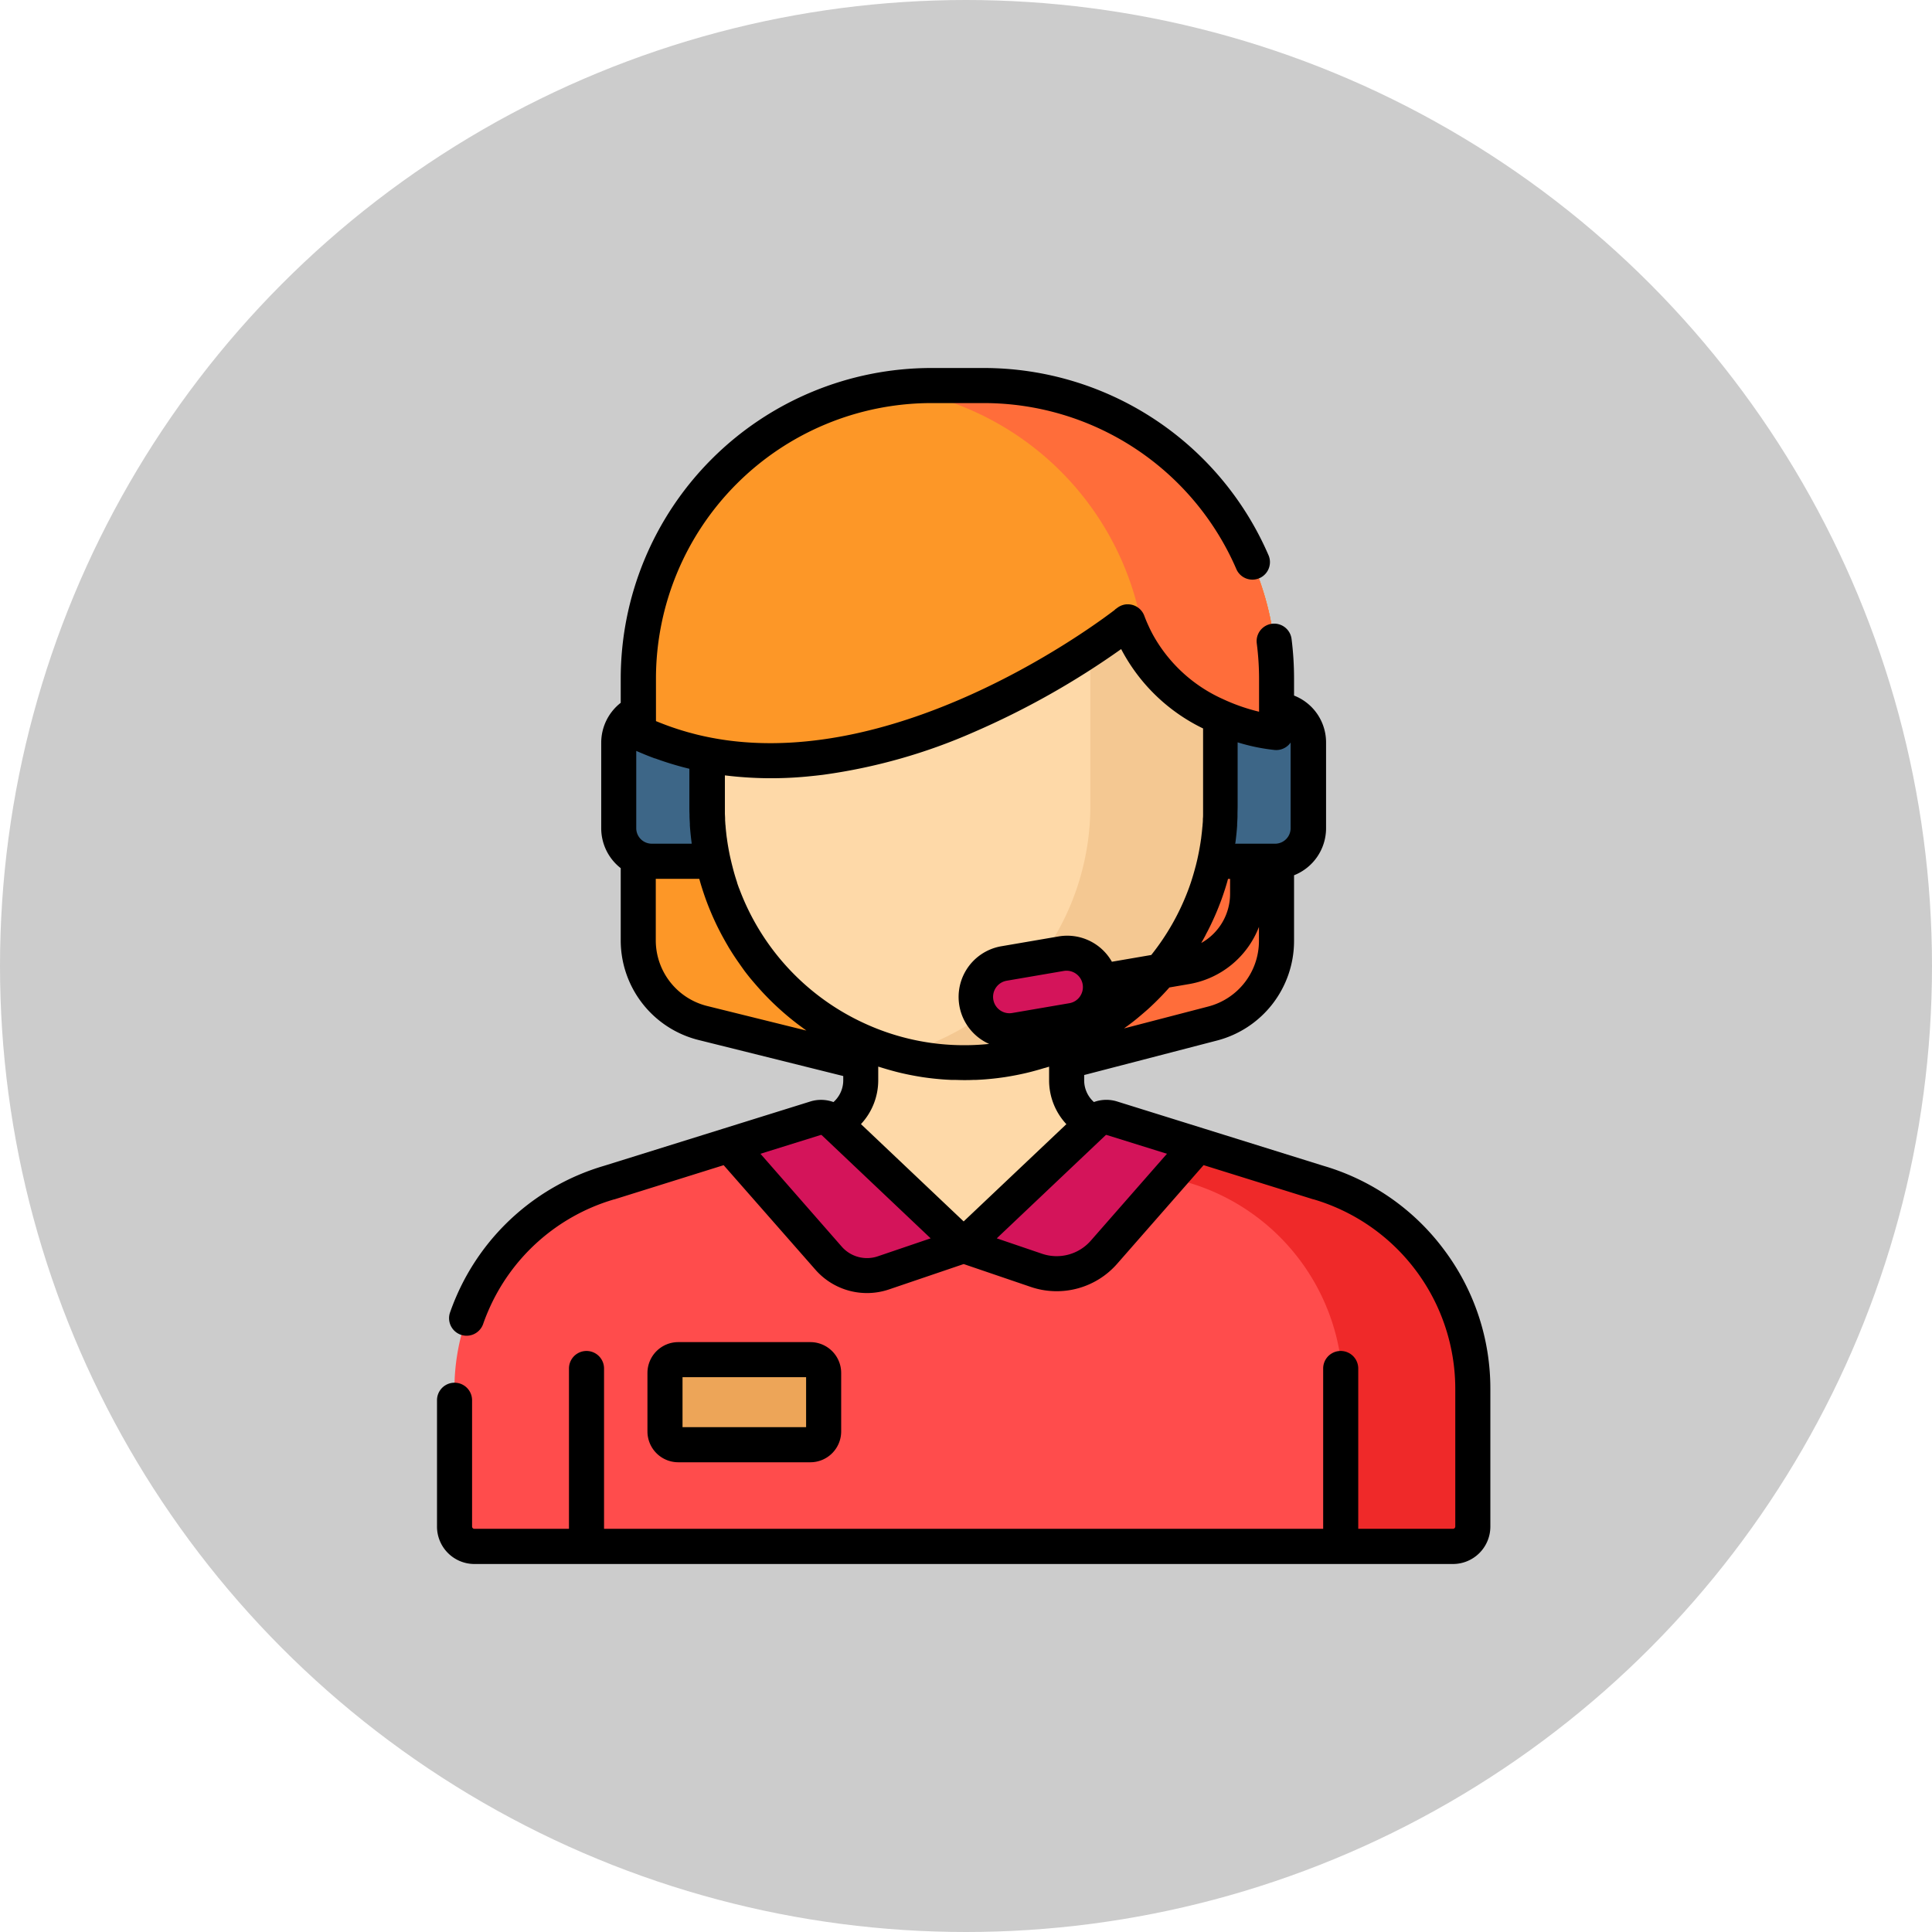 <svg xmlns="http://www.w3.org/2000/svg" width="84" height="84" viewBox="0 0 84 84">
  <g id="Group_3955" data-name="Group 3955" transform="translate(-138 -100)">
    <circle id="Ellipse_198" data-name="Ellipse 198" cx="42" cy="42" r="42" transform="translate(138 100)" opacity="0.2"/>
    <g id="customer-service" transform="translate(126.463 116)">
      <path id="Path_8069" data-name="Path 8069" d="M141.7,35.243l-9.876,2.568a3.774,3.774,0,0,1-1.863.009l-10.419-2.6a3.709,3.709,0,0,1-2.812-3.6V20.24A12.734,12.734,0,0,1,129.459,7.506h2.277A12.734,12.734,0,0,1,144.471,20.24V31.653A3.71,3.71,0,0,1,141.7,35.243Z" transform="translate(-77.434 -6.744)" fill="#fd9727"/>
      <path id="Path_8070" data-name="Path 8070" d="M229.462,7.507h-2.277a12.859,12.859,0,0,0-1.687.111,12.737,12.737,0,0,1,11.047,12.623V31.654a3.709,3.709,0,0,1-2.776,3.59l-8.04,2.091,1.952.487a3.774,3.774,0,0,0,1.863-.009l9.876-2.568a3.709,3.709,0,0,0,2.776-3.59V20.241A12.734,12.734,0,0,0,229.462,7.507Z" transform="translate(-175.16 -6.745)" fill="#ff6d3a"/>
      <g id="Group_3925" data-name="Group 3925" transform="translate(38.442 14.849)">
        <path id="Path_8071" data-name="Path 8071" d="M109.812,152.806h2.7v-6.6h-2.7a1.438,1.438,0,0,0-1.438,1.438v3.722A1.437,1.437,0,0,0,109.812,152.806Z" transform="translate(-108.374 -146.209)" fill="#3d6687"/>
        <path id="Path_8072" data-name="Path 8072" d="M365.566,152.806h-2.7v-6.6h2.7A1.438,1.438,0,0,1,367,147.647v3.722A1.437,1.437,0,0,1,365.566,152.806Z" transform="translate(-337.017 -146.209)" fill="#3d6687"/>
      </g>
      <path id="Path_8073" data-name="Path 8073" d="M198.477,266.6a2.024,2.024,0,0,1-1.625-1.984v-4.562H187.9v4.562a2.024,2.024,0,0,1-1.625,1.984l-1.091.219v7.326h14.385v-7.326Z" transform="translate(-138.94 -233.644)" fill="#fed9a8"/>
      <path id="Path_8074" data-name="Path 8074" d="M75.6,323.638l-8.979-2.8a.806.806,0,0,0-.795.185l-5.649,5.353-5.649-5.353a.807.807,0,0,0-.795-.185l-8.979,2.8a9.357,9.357,0,0,0-6.714,8.976V338.6a.862.862,0,0,0,.862.862H81.454a.862.862,0,0,0,.862-.862v-5.982A9.357,9.357,0,0,0,75.6,323.638Z" transform="translate(-6.745 -288.22)" fill="#ff4c4c"/>
      <path id="Path_8075" data-name="Path 8075" d="M312.049,323.638l-8.979-2.8a.806.806,0,0,0-.795.185l-1.056,1,5.178,1.614a9.357,9.357,0,0,1,6.714,8.976v6.844H317.9a.862.862,0,0,0,.862-.862v-5.982A9.357,9.357,0,0,0,312.049,323.638Z" transform="translate(-243.192 -288.22)" fill="#ef2929"/>
      <path id="Path_8076" data-name="Path 8076" d="M157.29,72.243h0a11.158,11.158,0,0,1-11.158-11.158V57.948A11.159,11.159,0,0,1,157.29,46.79h0a11.159,11.159,0,0,1,11.158,11.158v3.136A11.158,11.158,0,0,1,157.29,72.243Z" transform="translate(-103.855 -42.038)" fill="#fed9a8"/>
      <path id="Path_8077" data-name="Path 8077" d="M236.511,61.088V73.93a11.163,11.163,0,0,1-8.333,10.8,11.177,11.177,0,0,0,2.826.361h0A11.159,11.159,0,0,0,242.162,73.93V70.794A11.154,11.154,0,0,0,236.511,61.088Z" transform="translate(-177.568 -54.884)" fill="#f4c892"/>
      <g id="Group_3926" data-name="Group 3926" transform="translate(43.251 32.582)">
        <path id="Path_8078" data-name="Path 8078" d="M160.255,321.024l5.649,5.353-3.484,1.187a2.226,2.226,0,0,1-2.392-.64l-4.309-4.917,3.742-1.167A.806.806,0,0,1,160.255,321.024Z" transform="translate(-155.719 -320.803)" fill="#d4145a"/>
        <path id="Path_8079" data-name="Path 8079" d="M261.648,321.024,256,326.377l3.157,1.076a2.741,2.741,0,0,0,2.946-.788l4.082-4.658-3.742-1.167A.806.806,0,0,0,261.648,321.024Z" transform="translate(-245.815 -320.803)" fill="#d4145a"/>
      </g>
      <path id="Path_8080" data-name="Path 8080" d="M134.458,428.179h-5.743a.577.577,0,0,1-.577-.577v-2.544a.577.577,0,0,1,.577-.577h5.743a.577.577,0,0,1,.577.577V427.6A.577.577,0,0,1,134.458,428.179Z" transform="translate(-87.687 -381.369)" fill="#eda558"/>
      <path id="Path_8081" data-name="Path 8081" d="M144.47,22.593s-4.814-.382-6.462-4.81c0,0-11.638,9.317-21.284,4.81V20.24A12.734,12.734,0,0,1,129.458,7.506h2.277A12.734,12.734,0,0,1,144.47,20.24v2.352Z" transform="translate(-77.434 -6.744)" fill="#fd9727"/>
      <path id="Path_8082" data-name="Path 8082" d="M229.462,7.507h-2.277a12.859,12.859,0,0,0-1.687.111A12.738,12.738,0,0,1,236.51,19.3a8.227,8.227,0,0,0,5.686,3.3V20.241A12.734,12.734,0,0,0,229.462,7.507Z" transform="translate(-175.16 -6.745)" fill="#ff6d3a"/>
      <path id="Path_8083" data-name="Path 8083" d="M262.561,253.89a1.474,1.474,0,0,1-.247-2.927l2.485-.426a1.474,1.474,0,1,1,.5,2.905l-2.485.426A1.477,1.477,0,0,1,262.561,253.89Z" transform="translate(-207.136 -225.072)" fill="#d4145a"/>
      <path id="Path_8084" data-name="Path 8084" d="M74.318,38.332a10.045,10.045,0,0,0-5.239-3.644l-5.23-1.631h0L60.106,31.89a1.567,1.567,0,0,0-1.007.025,1.264,1.264,0,0,1-.424-.942V30.74l5.778-1.5A4.473,4.473,0,0,0,67.8,24.91V22.055a2.2,2.2,0,0,0,1.392-2.046V16.287A2.186,2.186,0,0,0,67.8,14.242V13.5a13.677,13.677,0,0,0-.108-1.719.762.762,0,1,0-1.513.192,12.153,12.153,0,0,1,.1,1.526v1.445a8.328,8.328,0,0,1-1.5-.516l-.08-.037a6.524,6.524,0,0,1-3.054-2.829l-.035-.067q-.044-.085-.086-.172c-.022-.045-.042-.091-.063-.137s-.038-.084-.057-.127c-.04-.093-.078-.188-.114-.284a.763.763,0,0,0-.69-.5h-.034c-.019,0-.037,0-.056,0a.761.761,0,0,0-.368.134c-.014.01-.029.019-.043.03l-.03.024-.005,0-.023.018-.018.014L60,10.52l-.036.028-.019.014-.056.042-.013.01c-1.411,1.058-9.261,6.626-16.794,5.564l-.04-.006q-.182-.026-.363-.058l-.1-.018q-.157-.028-.313-.061l-.1-.021q-.181-.039-.361-.084l-.146-.038-.223-.06-.175-.051c-.081-.024-.162-.05-.243-.075l-.217-.072c-.081-.028-.162-.056-.243-.086l-.144-.054c-.109-.042-.218-.084-.327-.129l-.03-.012V13.5A11.986,11.986,0,0,1,52.025,1.525H54.3a11.968,11.968,0,0,1,11,7.238.762.762,0,0,0,1.4-.6A13.492,13.492,0,0,0,54.3,0H52.025a13.512,13.512,0,0,0-13.5,13.5v1.057a2.2,2.2,0,0,0-.848,1.733v3.722a2.2,2.2,0,0,0,.848,1.734V24.88a4.465,4.465,0,0,0,3.39,4.339L48.2,30.784v.19a1.264,1.264,0,0,1-.425.942,1.569,1.569,0,0,0-1.007-.025l-3.742,1.167h0l-5.23,1.631a10.093,10.093,0,0,0-6.438,5.721c-.092.214-.177.434-.254.653a.762.762,0,1,0,1.44.5c.065-.187.138-.374.216-.555a8.572,8.572,0,0,1,5.473-4.86l.012,0L43,34.66,46.986,39.2a2.981,2.981,0,0,0,3.212.859l3.238-1.1,2.911.992a3.494,3.494,0,0,0,3.765-1.008l3.755-4.285,4.764,1.485.012,0a8.595,8.595,0,0,1,6.167,8.245v5.982a.1.1,0,0,1-.1.1H70.591v-6.97a.762.762,0,0,0-1.525,0v6.97H37.8v-6.97a.762.762,0,0,0-1.525,0v6.97H32.162a.1.1,0,0,1-.1-.1v-5.49a.762.762,0,0,0-1.525,0v5.49A1.627,1.627,0,0,0,32.162,52H74.71a1.626,1.626,0,0,0,1.625-1.625V44.394A10.047,10.047,0,0,0,74.318,38.332ZM66.274,24.91a2.947,2.947,0,0,1-2.205,2.852l-3.661.952c.047-.034.092-.07.138-.1l.057-.043q.2-.147.385-.3l.049-.041q.2-.167.4-.343l.019-.017q.31-.282.6-.585l.043-.045q.143-.151.281-.307l.861-.148A3.971,3.971,0,0,0,66.274,24.3v.614h0Zm-1.026-4.254q.051-.377.078-.76c0-.026,0-.052,0-.078q.01-.15.015-.3c0-.032,0-.065,0-.1,0-.124.006-.248.006-.373V16.276a8.41,8.41,0,0,0,1.618.333h0a.762.762,0,0,0,.577-.2.777.777,0,0,0,.058-.06l.018-.023c.011-.014.022-.028.033-.042l0-.006v3.731a.675.675,0,0,1-.643.673h-.013l-.037,0h-1.73C65.245,20.675,65.246,20.665,65.248,20.655Zm-1.21,3.838q.08-.155.155-.312c.025-.053.05-.107.075-.16q.07-.152.137-.307c.023-.053.045-.107.067-.161q.057-.14.111-.282c.017-.044.034-.087.05-.131.044-.12.086-.242.126-.364.015-.046.03-.091.045-.137q.06-.189.113-.38c0-.017.01-.033.015-.049h.087v.645A2.449,2.449,0,0,1,63.765,25c.019-.034.037-.068.056-.1q.066-.117.129-.235C63.979,24.6,64.009,24.549,64.038,24.493ZM39.6,20.624h0a.675.675,0,0,1-.4-.614V16.648l.067.029.106.045.228.095.1.04q.154.061.31.118l.013,0a13.792,13.792,0,0,0,1.486.45v1.617c0,.125,0,.249.006.373,0,.032,0,.065,0,.1q.006.151.015.3c0,.026,0,.052,0,.078q.027.384.078.76c0,.01,0,.02,0,.029H39.88A.672.672,0,0,1,39.6,20.624Zm2.683,7.115a2.942,2.942,0,0,1-2.234-2.859V22.209H41.94c0,.016.01.032.014.048q.055.2.116.389c.014.045.029.09.044.135.041.125.084.249.129.372.017.045.034.09.051.135q.058.152.12.3.037.089.075.178.062.143.127.283c.023.051.047.1.071.152.052.108.106.214.161.32q.043.084.088.167.082.151.167.3c.034.058.068.116.1.173s.087.142.131.213.106.167.161.249q.055.083.112.165.1.144.2.285l.1.14q.121.16.247.315l.084.1q.085.1.172.2l.042.048q.161.185.33.363l.057.059q.165.172.337.337l.055.052q.179.17.366.333l.044.038q.318.275.655.527l.011.008c.1.072.193.144.291.214Zm1.389-5.111-.008-.023q-.041-.112-.079-.224l0-.015q-.114-.337-.2-.684l-.013-.049c-.014-.055-.028-.111-.041-.167-.009-.039-.019-.079-.028-.118s-.022-.1-.033-.149-.017-.082-.025-.123-.017-.086-.025-.129-.018-.1-.027-.153c-.006-.035-.012-.071-.018-.107-.009-.059-.018-.119-.027-.178,0-.029-.008-.058-.012-.087-.009-.066-.017-.132-.024-.2,0-.024-.006-.049-.008-.073-.007-.07-.014-.14-.02-.21,0-.022,0-.043-.006-.064-.006-.072-.01-.144-.015-.216,0-.021,0-.041,0-.062,0-.073-.007-.146-.009-.22,0-.02,0-.039,0-.058q0-.138,0-.277V17.712a16.4,16.4,0,0,0,3.552.052l.121-.012.3-.031.267-.031.075-.01a24.446,24.446,0,0,0,6.5-1.845,35.342,35.342,0,0,0,6.414-3.614,7.9,7.9,0,0,0,3.562,3.451c0,.08,0,.161,0,.239v3.136q0,.138,0,.277c0,.019,0,.039,0,.058,0,.073,0,.147-.009.22,0,.021,0,.041,0,.062,0,.072-.009.144-.015.216,0,.022,0,.043-.006.064-.006.07-.012.14-.02.21,0,.024-.006.049-.008.073-.008.066-.015.132-.024.2,0,.029-.008.058-.012.087-.008.059-.017.119-.027.178-.006.036-.012.071-.018.107q-.013.076-.027.153t-.025.129q-.012.061-.025.123c-.011.05-.021.1-.032.149s-.018.079-.028.119c-.013.056-.027.111-.041.166l-.014.051q-.09.344-.2.679l-.006.018q-.038.112-.078.222l-.009.025a10.393,10.393,0,0,1-1.629,2.888l-1.712.294a2.231,2.231,0,0,0-2.32-1.1l-2.485.426a2.236,2.236,0,0,0-.532,4.247,10.478,10.478,0,0,1-1.081.056,10.335,10.335,0,0,1-4.242-.906l-.086-.039A10.455,10.455,0,0,1,43.675,22.628Zm14.818,4.7a.707.707,0,0,1-.461.29l-2.486.426a.721.721,0,0,1-.122.01.712.712,0,0,1-.119-1.413l2.486-.426a.729.729,0,0,1,.122-.01.712.712,0,0,1,.579,1.123ZM49.706,38.621a1.46,1.46,0,0,1-1.573-.421L44.6,34.164l2.623-.818a.044.044,0,0,1,.043.01L52,37.841Zm3.729-1.516L48.97,32.874a2.793,2.793,0,0,0,.751-1.9v-.6c.05.016.1.03.15.046l.075.023q.226.069.455.13l.082.022q.128.033.256.063l.067.015q.22.05.442.091l.154.028.215.036q.163.025.327.045l.172.02q.139.015.278.027l.117.01c.131.01.262.017.393.023l.111,0c.139,0,.278.008.419.008s.28,0,.419-.008l.111,0c.132-.006.263-.013.393-.023l.117-.01q.14-.012.278-.027l.172-.02q.164-.021.327-.045l.215-.036.154-.028q.222-.041.442-.091l.067-.015q.128-.03.256-.063l.082-.022q.229-.06.455-.13L57,30.423c.05-.016.1-.03.15-.046v.6a2.792,2.792,0,0,0,.751,1.9Zm5.53.835a1.973,1.973,0,0,1-2.127.569l-1.963-.668,4.733-4.485a.044.044,0,0,1,.043-.01l2.623.818Z"/>
      <path id="Path_8085" data-name="Path 8085" d="M127.713,422.2a1.341,1.341,0,0,0,1.34-1.34v-2.544a1.341,1.341,0,0,0-1.34-1.34H121.97a1.341,1.341,0,0,0-1.34,1.34v2.544a1.341,1.341,0,0,0,1.34,1.34Zm-5.558-3.7h5.373v2.174h-5.373Z" transform="translate(-80.943 -374.623)"/>
    </g>
  </g>
</svg>
